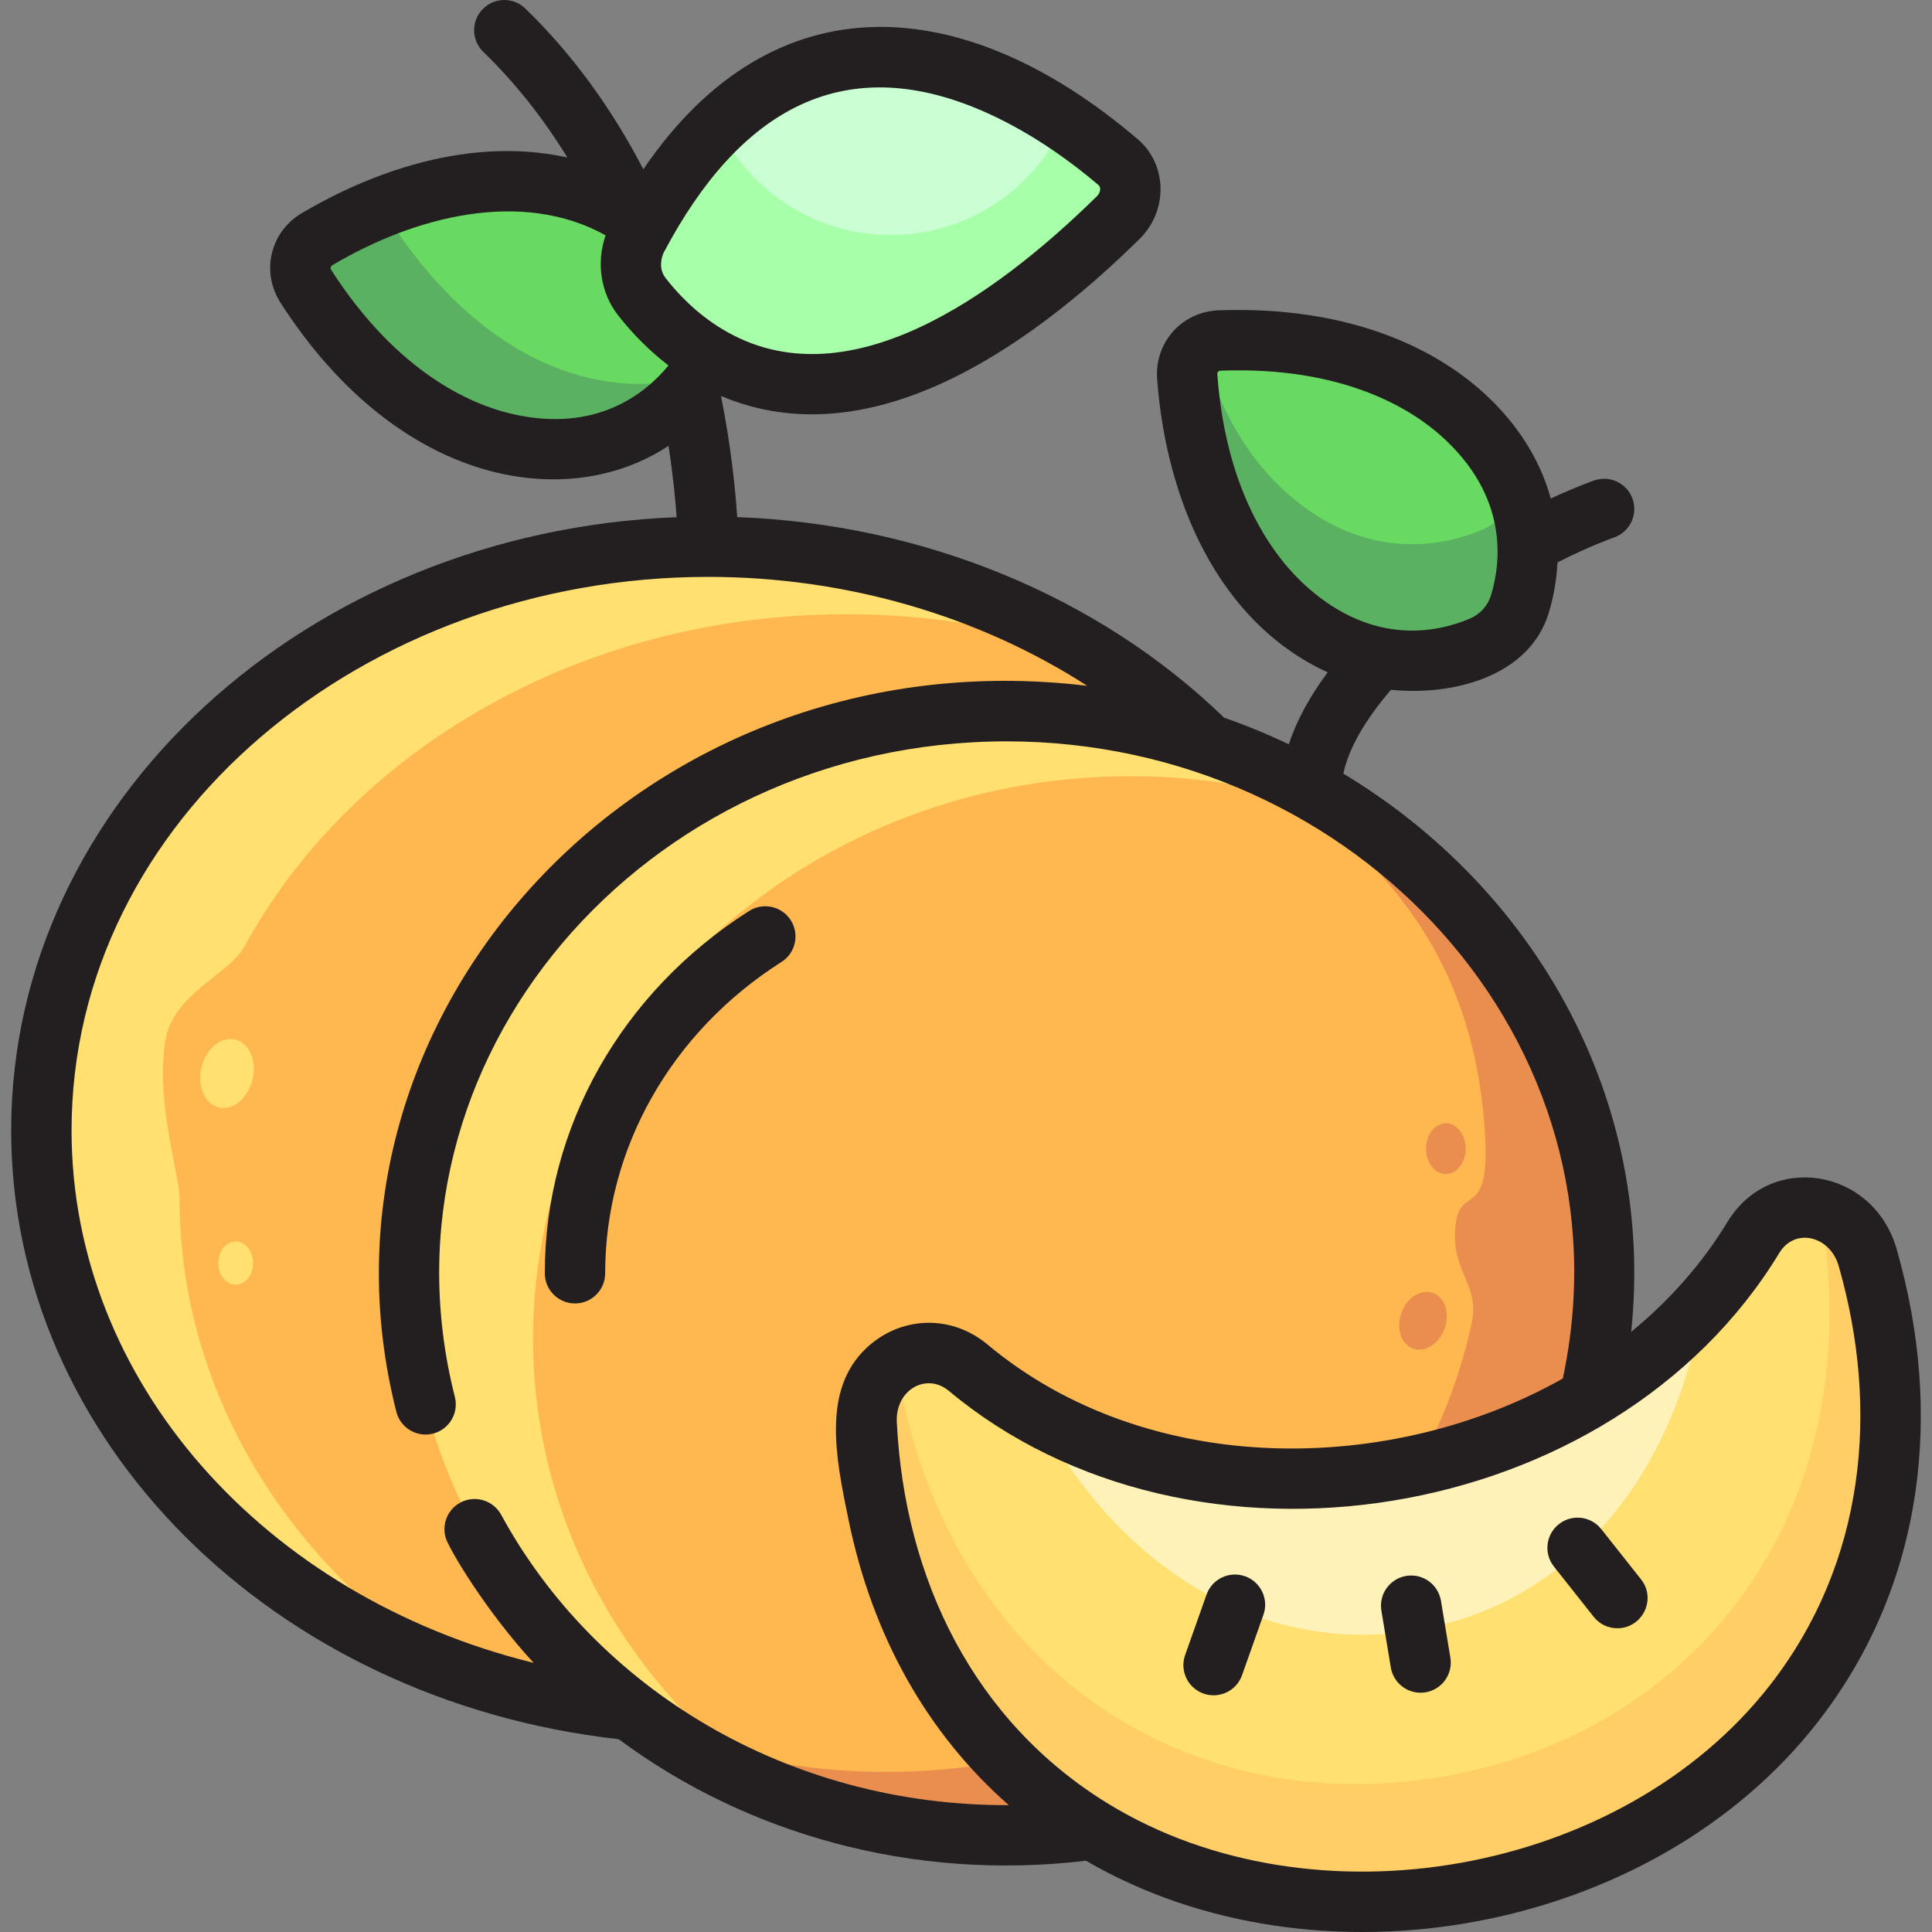 <svg id="Layer_1" enable-background="new 0 0 511.991 511.991" height="512" viewBox="0 0 511.991 511.991" width="512" xmlns="http://www.w3.org/2000/svg"><rect x="0" y="0" width="511.991" height="511.991" fill="#808080" stroke="none"/><ellipse cx="187.671" cy="299.563" fill="#ffb750" rx="176.708" ry="154.685"/><path d="m47.585 317.462c0-5.949-6.476-25.9-3.708-41.952 2.106-12.214 16.963-17.455 20.813-24.525 28.403-52.162 89.194-88.209 159.603-88.209 23.758 0 46.415 4.115 67.108 11.558-29.132-18.523-64.97-29.456-103.73-29.456-97.593 0-176.708 69.254-176.708 154.685 0 64.633 45.29 119.997 109.599 143.128-44.218-28.115-72.977-73.729-72.977-125.229z" fill="#ffe070"/><ellipse cx="266.778" cy="337.422" fill="#ffb750" rx="158.32" ry="148.955"/><path d="m141.269 354.657c0-82.266 70.882-148.956 158.32-148.956 21.286 0 41.585 3.962 60.125 11.13-26.101-17.837-58.21-28.365-92.937-28.365-87.438 0-158.32 66.689-158.32 148.955 0 62.238 40.577 115.552 98.195 137.827-39.616-27.074-65.383-70.998-65.383-120.591z" fill="#ffe070"/><path d="m327.609 199.866c35.831 24.39 63.072 50.142 65.951 101.23 1.348 23.926-7.751 11.12-7.971 26.207-.151 10.282 6.536 13.641 4.427 23.337-14.763 67.876-78.596 118.936-155.104 118.936-21.556 0-42.102-4.06-60.831-11.4 26.058 17.738 58.077 28.201 92.698 28.201 87.438 0 158.32-66.69 158.32-148.955 0-61.986-40.246-115.121-97.49-137.556z" fill="#ea8e50"/><path d="m84.065 63.356c-4.491 2.661-5.798 8.189-2.975 12.577 7.837 12.183 25.741 35.162 52.452 41.47 28.443 6.717 44.476-8.732 50.319-16.145 3.229-4.096 4.501-9.461 3.447-14.575-1.904-9.242-9.319-30.229-37.762-36.946-26.712-6.307-53.015 6.232-65.481 13.619z" fill="#69da61"/><path d="m155.882 100.104c-26.711-6.308-44.615-29.288-52.452-41.47-.822-1.278-1.284-2.653-1.429-4.026-7.323 2.85-13.507 6.123-17.937 8.749-4.491 2.661-5.798 8.189-2.975 12.577 7.837 12.183 25.741 35.162 52.452 41.47 28.443 6.717 44.476-8.732 50.319-16.145.547-.694 1.016-1.434 1.448-2.191-7.731 2.761-17.48 3.857-29.426 1.036z" fill="#5ab161"/><path d="m170.026 78.526c13.174 17.068 52.86 51.347 126.321-20.869 4.272-4.2 4.279-11.006-.035-14.688-21.544-18.382-84.328-61.167-127.355 19.968-2.714 5.117-2.297 11.229 1.069 15.589z" fill="#a8ffa9"/><path d="m190.363 33.394c10.441 22.137 35.739 33.973 59.942 26.826 14.774-4.363 26.038-14.892 31.839-27.946-22.76-15.107-59.593-29.91-91.781 1.12z" fill="#c9ffd2"/><path d="m368.022 389.713c-42.05 6.982-82.228-2.857-111.454-27.268-11.419-9.538-27.663-.479-26.902 14.841.295 5.94.935 11.935 1.935 17.959 13.158 79.254 81.216 118.816 155.032 106.56s125.438-71.687 112.279-150.941c-1-6.024-2.332-11.904-3.972-17.621-4.23-14.744-22.53-18.068-30.254-5.352-19.771 32.547-54.613 54.841-96.664 61.822z" fill="#ffe070"/><path d="m494.939 333.244c-1.967-6.858-6.98-11.241-12.555-12.692 13.727 79.007-31.964 138.931-100.879 150.373-69.128 11.477-131.552-30.709-144.059-109.706-4.807 3.175-8.134 8.943-7.78 16.069.295 5.94.935 11.935 1.935 17.959 13.158 79.254 81.216 118.816 155.032 106.56s125.437-71.687 112.279-150.941c-1-6.026-2.333-11.905-3.973-17.622z" fill="#ffce66"/><path d="m451.208 345.986c-20.394 22.679-49.469 38.129-83.186 43.727s-66.224.372-92.853-14.5c22.815 42.512 60.829 63.317 99.882 56.833 39.052-6.483 68.304-38.456 76.157-86.06z" fill="#fff2b9"/><path d="m323.256 90.232c-5.217.19-9.008 4.419-8.627 9.624 1.058 14.447 5.793 43.19 26.236 61.503 21.768 19.501 43.237 13.599 51.913 9.883 4.795-2.054 8.477-6.157 9.997-11.152 2.747-9.027 6.27-31.005-15.498-50.506-20.443-18.314-49.54-19.879-64.021-19.352z" fill="#69da61"/><path d="m392.778 140.386c-8.676 3.716-30.145 9.618-51.913-9.883-12.221-10.948-18.826-25.622-22.39-38.743-2.552 1.712-4.095 4.691-3.846 8.095 1.058 14.447 5.793 43.19 26.236 61.503 21.768 19.5 43.237 13.599 51.913 9.883 4.795-2.054 8.477-6.157 9.997-11.152 1.757-5.774 3.821-16.851-.61-29.186-1.851 4.424-5.309 7.736-9.387 9.483z" fill="#5ab161"/><ellipse cx="60.092" cy="284.52" fill="#ffe070" rx="9.265" ry="6.949" transform="matrix(.236 -.972 .972 .236 -230.572 275.736)"/><ellipse cx="383.162" cy="304.399" fill="#ea8e50" rx="5.253" ry="6.73"/><ellipse cx="377.067" cy="350.074" fill="#ea8e50" rx="7.831" ry="6.095" transform="matrix(.336 -.942 .942 .336 -79.358 587.578)"/><ellipse cx="62.45" cy="334.73" fill="#ffe070" rx="4.614" ry="5.721"/><g fill="#231f20"><path d="m198.521 241.414c-33.906 21.553-54.148 57.443-54.148 96.007 0 4.418 3.582 8 8 8s8-3.582 8-8c0-33.061 17.47-63.903 46.731-82.503 3.729-2.371 4.83-7.314 2.46-11.044-2.369-3.726-7.313-4.83-11.043-2.46z"/><path d="m502.629 331.037c-6.199-21.609-33.51-25.851-44.782-7.299-6.705 11.038-15.371 20.853-25.573 29.201 6.356-60.883-24.865-116.966-76.28-147.926 1.371-6.53 5.719-14.199 12.622-22.223 16.402 1.698 36.685-3.527 41.811-20.371.952-3.129 2.031-7.777 2.323-13.372 5.102-2.618 10.164-4.855 15.096-6.66 4.149-1.518 6.282-6.112 4.764-10.262-1.518-4.149-6.113-6.28-10.262-4.764-3.751 1.372-7.558 2.965-11.388 4.75-7.178-26.349-37.202-51.697-87.995-49.875-9.751.358-17.027 8.468-16.314 18.203 2.324 31.751 16.012 64.376 45.188 77.729-4.832 6.515-8.299 12.925-10.295 19.077-5.551-2.647-11.278-5.013-17.163-7.069-33.249-32.215-79.812-51.333-129.024-53.144-.454-7.062-1.567-18.406-4.283-32.083l.009-.014c39.012 16.501 80.688-11.9 110.873-41.573 7.623-7.494 7.429-19.754-.452-26.479-45.686-38.98-96.339-42.973-131.014 7.974-8.549-16.45-19.039-30.756-31.28-42.605-3.174-3.073-8.24-2.991-11.312.184-3.073 3.175-2.991 8.239.184 11.313 8.328 8.062 15.774 17.432 22.267 27.981-28.799-6.342-56.387 6.462-70.364 14.744-8.392 4.976-10.904 15.578-5.623 23.788 31.609 49.134 76.448 55.381 102.797 37.887 1.196 7.729 1.825 14.242 2.152 18.902-97.982 3.864-176.348 75.275-176.348 162.512 0 82 69.045 150.972 161.005 161.336 33.735 25.051 77.832 37.689 123.829 32.2 61.113 35.586 150.063 19.544 193.901-36.723 28.508-36.59 33.28-82.283 20.931-125.339zm-180.022-231.765c-.049-.669.243-1.022.939-1.045 32.663-1.207 50.604 10.338 58.392 17.315 17.797 15.943 15.898 33.294 13.182 42.218-.831 2.737-2.859 4.999-5.493 6.128-8.578 3.675-25.626 7.456-43.425-8.488-7.787-6.977-21.209-23.546-23.595-56.128zm-60.219-68.966c12.149 5.601 22.33 13.287 28.73 18.749.772.657.431 2.101-.38 2.897-27.254 26.791-66.71 55.025-99.369 35.239-7.022-4.226-12.038-9.703-15.011-13.553-2.509-3.25-.209-7.278-.322-6.976 20.024-37.771 47.999-54.035 86.352-36.356zm-127.007 79.312c-10.176-2.403-29.887-10.537-47.563-38.012-.368-.572-.267-1.018.325-1.367 21.887-12.97 50.221-20.184 72.353-7.871-2.567 7.282-1.241 15.315 3.197 21.047 3.996 5.161 8.735 9.823 13.458 13.426-5.986 7.334-19.071 18.137-41.77 12.777zm-2.574 291.796c-2.079-3.821-6.939-5.331-10.852-3.201-3.395 1.849-4.917 5.8-3.828 9.358.905 2.961 10.533 19.261 23.291 33.098-71.397-17.586-122.455-74.628-122.455-141.106 0-82.46 77.493-146.685 168.724-146.686 36.447 0 71.6 10.287 100.429 28.87-117.242-14.097-209.799 87.147-183.084 192.382 1.087 4.282 5.439 6.876 9.722 5.785 4.283-1.087 6.873-5.439 5.786-9.723-22.585-88.973 49.755-173.726 146.238-173.726 92.699 0 166.46 79.66 147.371 168.853-45.501 25.694-109.949 26.486-152.453-9.013-9.83-8.212-23.306-7.437-32.184 1.016-11.62 11.062-8.117 28.785-4.589 45.713 6.349 30.698 20.828 56.361 42.404 75.341-58.791.21-109.519-31.037-134.52-76.961zm336.27 45.129c-39.312 50.457-120.987 64.737-175.365 31.472-35.523-21.743-53.979-59.361-56.055-101.126-.427-8.599 7.874-13.237 13.783-8.304 64.271 53.68 175.935 36.138 220.083-36.54 4.172-6.865 13.468-4.471 15.727 3.404 10.942 38.145 7.036 78.737-18.173 111.094z"/><path d="m381.859 424.209c-.723-4.358-4.846-7.313-9.202-6.581-4.359.724-7.306 4.843-6.582 9.202l2.5 15.063c.732 4.41 4.902 7.301 9.202 6.581 4.359-.724 7.306-4.843 6.582-9.202z"/><path d="m329.945 417.717c-4.165-1.477-8.737.705-10.211 4.87l-5.669 16.01c-1.475 4.165.706 8.737 4.871 10.212 4.173 1.477 8.739-.714 10.211-4.87l5.669-16.01c1.475-4.165-.706-8.737-4.871-10.212z"/><path d="m424.343 405.22c-2.742-3.466-7.772-4.05-11.238-1.31-3.464 2.741-4.051 7.772-1.309 11.237l10.539 13.318c1.579 1.996 3.917 3.036 6.279 3.036 6.603 0 10.444-7.687 6.268-12.964z"/></g></svg>
